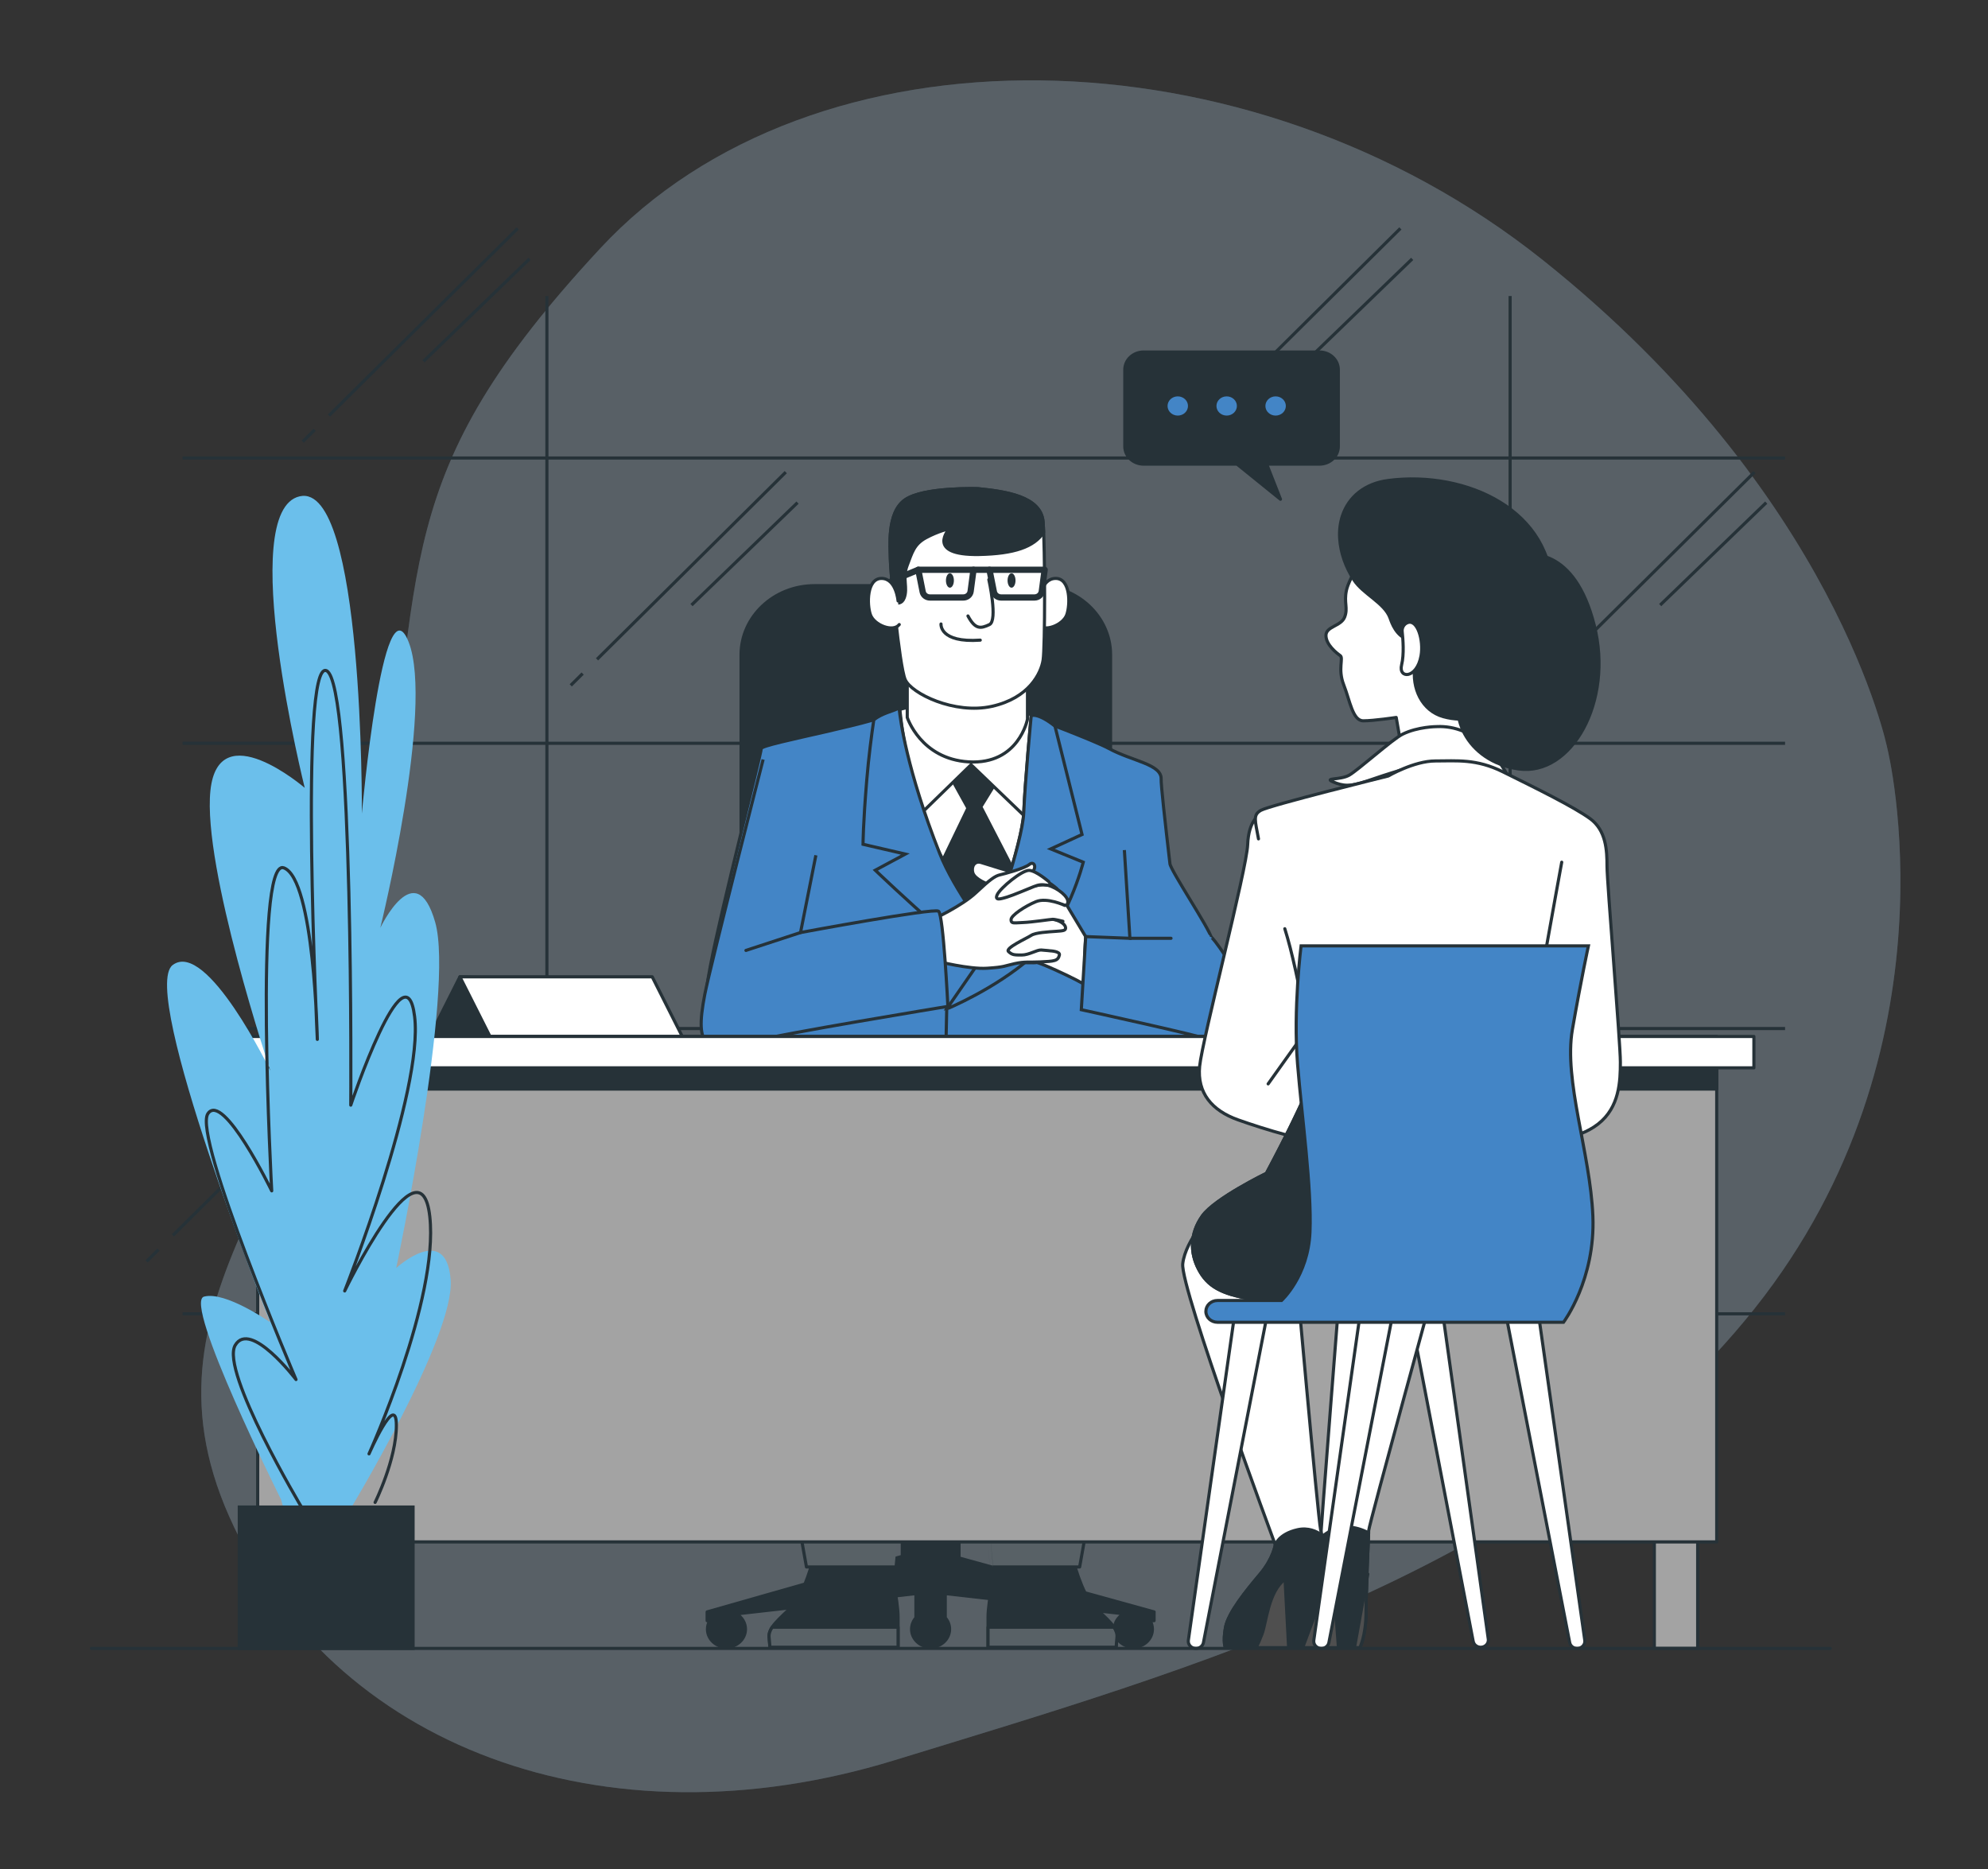 <svg width="634" height="596" viewBox="0 0 634 596" fill="none" xmlns="http://www.w3.org/2000/svg">
<rect x="0" y="0" width="634" height="596" fill="#333333" stroke="none"/>
<g opacity="0.53">
<g opacity="0.53">
<path opacity="0.53" d="M601.92 238.734C601.92 238.734 625.682 334.165 559.505 417.319C493.329 500.473 377.979 532.776 285.262 561.277C192.546 589.766 105.701 556.878 73.126 483.618C40.551 410.37 106.348 370.903 120.866 275.233C135.372 179.563 123.795 152.004 191.468 79.16C259.142 6.317 398.013 8.046 491.921 82.844C585.816 157.63 601.92 238.734 601.92 238.734Z" fill="#6BBFEB"/>
<path opacity="0.8" d="M601.92 238.734C601.92 238.734 625.682 334.165 559.505 417.319C493.329 500.473 377.979 532.776 285.262 561.277C192.546 589.766 105.701 556.878 73.126 483.618C40.551 410.37 106.348 370.903 120.866 275.233C135.372 179.563 123.795 152.004 191.468 79.16C259.142 6.317 398.013 8.046 491.921 82.844C585.816 157.63 601.92 238.734 601.92 238.734Z" fill="#D0E8FF"/>
</g>
</g>
<path d="M58.215 418.929H569.282" stroke="#263238" stroke-miterlimit="10"/>
<path d="M58.215 327.967H569.282" stroke="#263238" stroke-miterlimit="10"/>
<path d="M58.215 237.006H569.282" stroke="#263238" stroke-miterlimit="10"/>
<path d="M58.215 146.044H569.282" stroke="#263238" stroke-miterlimit="10"/>
<path d="M174.414 94.394V419.143" stroke="#263238" stroke-miterlimit="10"/>
<path d="M481.601 94.394V419.143" stroke="#263238" stroke-miterlimit="10"/>
<path d="M185.813 214.774L182.021 218.541" stroke="#263238" stroke-miterlimit="10"/>
<path d="M250.594 150.55L190.402 210.233" stroke="#263238" stroke-miterlimit="10"/>
<path d="M254.349 160.265L220.531 192.937" stroke="#263238" stroke-miterlimit="10"/>
<path d="M494.737 214.774L490.945 218.541" stroke="#263238" stroke-miterlimit="10"/>
<path d="M559.519 150.55L499.327 210.233" stroke="#263238" stroke-miterlimit="10"/>
<path d="M563.272 160.265L529.454 192.937" stroke="#263238" stroke-miterlimit="10"/>
<path d="M50.543 398.462L46.752 402.229" stroke="#263238" stroke-miterlimit="10"/>
<path d="M115.325 334.225L55.133 393.92" stroke="#263238" stroke-miterlimit="10"/>
<path d="M119.079 343.939L85.262 376.612" stroke="#263238" stroke-miterlimit="10"/>
<path d="M100.337 137.068L96.533 140.835" stroke="#263238" stroke-miterlimit="10"/>
<path d="M165.106 72.831L104.914 132.515" stroke="#263238" stroke-miterlimit="10"/>
<path d="M168.872 82.546L135.055 115.219" stroke="#263238" stroke-miterlimit="10"/>
<path d="M381.833 137.068L378.029 140.835" stroke="#263238" stroke-miterlimit="10"/>
<path d="M446.603 72.831L386.411 132.515" stroke="#263238" stroke-miterlimit="10"/>
<path d="M450.368 82.546L416.551 115.219" stroke="#263238" stroke-miterlimit="10"/>
<path d="M294.785 309.264L290.994 313.03" stroke="#263238" stroke-miterlimit="10"/>
<path d="M359.568 245.039L299.376 304.722" stroke="#263238" stroke-miterlimit="10"/>
<path d="M363.321 254.754L329.503 287.427" stroke="#263238" stroke-miterlimit="10"/>
<path d="M354.165 401.334H236.33V208.802C236.33 196.632 246.829 186.75 259.788 186.75H330.72C343.666 186.75 354.178 196.62 354.178 208.802V401.334H354.165Z" fill="#263238" stroke="#263238" stroke-miterlimit="10" stroke-linecap="round" stroke-linejoin="round"/>
<path d="M368.077 513.99L305.843 496.777V477.61H302.331V406.9H291.261V477.61H287.749V496.253L225.516 513.978V516.779H226.34C225.883 517.578 225.617 518.507 225.617 519.485C225.617 522.632 228.331 525.183 231.678 525.183C235.026 525.183 237.739 522.632 237.739 519.485C237.739 517.47 236.636 515.706 234.962 514.693L235.076 514.586L292.098 508.137V515.861C291.236 516.851 290.716 518.114 290.716 519.485C290.716 522.632 293.43 525.183 296.777 525.183C300.125 525.183 302.838 522.632 302.838 519.485C302.838 518.114 302.318 516.851 301.456 515.861V508.137L358.389 514.574C356.601 515.563 355.397 517.387 355.397 519.485C355.397 522.632 358.11 525.183 361.458 525.183C364.805 525.183 367.519 522.632 367.519 519.485C367.519 518.507 367.253 517.59 366.796 516.779H368.052V513.99H368.077Z" fill="#263238" stroke="#263238" stroke-miterlimit="10" stroke-linecap="round" stroke-linejoin="round"/>
<path d="M350.513 427.308H242.163C237.065 427.308 232.932 423.422 232.932 418.63V409.904C232.932 405.112 237.065 401.227 242.163 401.227H350.513C355.611 401.227 359.744 405.112 359.744 409.904V418.63C359.744 423.422 355.611 427.308 350.513 427.308Z" fill="white" stroke="#263238" stroke-miterlimit="10" stroke-linecap="round" stroke-linejoin="round"/>
<path d="M341.447 358.899H253.359V404.946H341.447V358.899Z" fill="white" stroke="#263238" stroke-miterlimit="10" stroke-linecap="round" stroke-linejoin="round"/>
<path d="M289.334 226.372L275.843 231.343C275.843 231.343 280.737 259.843 287.191 274.553C293.646 289.262 317.509 312.613 317.509 312.613C317.509 312.613 329.834 295.699 334.133 282.277C338.431 268.855 333.943 231.152 333.943 231.152C333.943 231.152 330.024 228.756 323.963 227.838C317.902 226.92 289.334 226.372 289.334 226.372Z" fill="white" stroke="#263238" stroke-miterlimit="10" stroke-linecap="round" stroke-linejoin="round"/>
<path d="M302.445 246.422L308.684 257.686L298.337 279.143L314.96 302.685L325.13 281.169L312.805 257.269L319.272 246.78L310.066 238.138L302.445 246.422Z" fill="#263238" stroke="#263238" stroke-miterlimit="10" stroke-linecap="round" stroke-linejoin="round"/>
<path d="M291.299 225.085L287.001 226.194L282.893 233L293.062 260.034L309.685 243.847L327.881 261.322C327.881 261.322 330.037 234.108 330.037 230.985C330.037 227.862 327.108 226.754 324.952 226.205C322.784 225.633 291.299 225.085 291.299 225.085Z" fill="white" stroke="#263238" stroke-miterlimit="10" stroke-linecap="round" stroke-linejoin="round"/>
<path d="M286.988 226.193C286.988 226.193 288.852 250.653 299.706 272.169C305.298 283.254 315.746 298.834 315.746 298.286C315.746 297.737 326.119 268.867 326.499 259.116C326.892 249.366 328.845 228.589 328.845 228.589C328.845 228.589 348.905 236.099 353.685 238.697C361.115 242.738 370.511 243.668 370.308 248.448C370.232 250.176 371.5 261.584 373.111 275.423C373.364 277.616 385.956 296.545 386.222 298.834C388.923 321.923 379.755 331.638 379.311 331.745C378.525 331.924 362.295 331.745 362.295 331.745C362.295 331.745 371.095 369.436 372.464 371.462C373.833 373.489 373.833 373.489 373.833 373.489H303.891L300.974 365.216L298.375 373.489H226.543L236.129 332.484H225.566C225.566 332.484 222.827 327.335 226.543 308.024C230.258 288.714 242.773 240.354 242.773 238.697C242.773 237.041 282.88 230.234 286.988 226.193Z" fill="#4385C6" stroke="#263238" stroke-miterlimit="10"/>
<path d="M301.925 321.732L300.974 365.205" stroke="#263238" stroke-miterlimit="10" stroke-linecap="round" stroke-linejoin="round"/>
<path d="M328.844 305.259C340.383 295.151 345.468 274.923 345.468 274.923L335.096 270.691L345.075 266.09L336.452 231.558C331.571 227.601 328.705 227.708 328.832 228.578C328.832 228.578 326.879 249.355 326.486 259.105C326.093 268.856 315.733 297.726 315.733 298.274C315.733 298.823 304.233 283.66 299.693 272.158C289.118 245.373 287.089 229.198 286.785 226.158C286.76 225.932 286.506 225.825 286.303 225.944C284.845 226.754 281.282 227.422 278.67 229.52C277.96 234.288 277.047 241.201 276.413 248.806C275.233 262.967 275.233 269.213 275.233 269.213L288.725 272.336L279.139 277.486C279.139 277.486 289.701 287.594 298.501 295.139C307.301 302.673 313.172 305.438 313.172 305.438L301.899 321.733C301.925 321.733 317.306 315.38 328.844 305.259Z" fill="#4385C6" stroke="#263238" stroke-miterlimit="10"/>
<path d="M289.334 212.95V228.768C289.334 228.768 293.633 242.011 308.899 242.929C324.939 243.895 327.678 229.316 327.678 229.316V215.346C327.678 215.334 297.944 222.141 289.334 212.95Z" fill="white" stroke="#263238" stroke-miterlimit="10" stroke-linecap="round" stroke-linejoin="round"/>
<path d="M331.394 191.613C331.394 191.613 331.977 184.438 336.682 184.438C341.386 184.438 341.373 192.71 340.207 196.024C339.027 199.337 332.966 201.721 331.014 199.147" fill="white"/>
<path d="M331.394 191.613C331.394 191.613 331.977 184.438 336.682 184.438C341.386 184.438 341.373 192.71 340.207 196.024C339.027 199.337 332.966 201.721 331.014 199.147" stroke="#263238" stroke-miterlimit="10" stroke-linecap="round" stroke-linejoin="round"/>
<path d="M311.917 155.818C311.917 155.818 294.634 155.222 288.662 159.358C282.69 163.494 283.945 174.723 283.945 178.263C283.945 181.804 286.773 212.235 288.662 216.658C290.551 221.092 304.372 227.886 316.317 225.228C328.262 222.57 332.028 214.595 332.662 210.459C333.296 206.323 333.296 174.723 332.662 166.451C332.028 158.178 320.4 156.7 311.917 155.818Z" fill="white" stroke="#263238" stroke-miterlimit="10" stroke-linecap="round" stroke-linejoin="round"/>
<path d="M332.826 169.74C332.776 168.441 332.712 167.321 332.649 166.462C332.015 158.19 320.4 156.712 311.917 155.83C311.917 155.83 294.634 155.234 288.662 159.37C282.69 163.506 283.945 174.735 283.945 178.275C283.945 179.693 284.401 185.415 285.061 192.055C286.164 192.472 287.622 192.555 288.345 190.684C289.6 187.43 287.711 184.485 289.283 180.349C290.856 176.213 291.477 173.555 295.255 171.493C299.034 169.43 302.8 168.536 302.8 168.536C302.8 168.536 294.938 177.107 312.221 176.809C323.456 176.594 329.783 174.401 332.826 169.74Z" fill="#263238" stroke="#263238" stroke-miterlimit="10" stroke-linecap="round" stroke-linejoin="round"/>
<path d="M315.353 184.819C315.353 184.819 318.282 197.872 315.543 199.159C312.805 200.446 311.042 200.816 308.696 196.406" stroke="#263238" stroke-miterlimit="10" stroke-linecap="round" stroke-linejoin="round"/>
<path d="M300.1 198.969C300.1 198.969 299.516 205.036 312.615 204.118" stroke="#263238" stroke-miterlimit="10" stroke-linecap="round" stroke-linejoin="round"/>
<path d="M304.208 185.094C304.208 186.369 303.637 187.394 302.94 187.394C302.242 187.394 301.672 186.369 301.672 185.094C301.672 183.83 302.242 182.793 302.94 182.793C303.637 182.793 304.208 183.818 304.208 185.094Z" fill="#263238"/>
<path d="M323.862 185.094C323.862 186.369 323.292 187.394 322.594 187.394C321.897 187.394 321.326 186.369 321.326 185.094C321.326 183.83 321.897 182.793 322.594 182.793C323.292 182.793 323.862 183.818 323.862 185.094Z" fill="#263238"/>
<path d="M307.2 190.517H296.575C295.433 190.517 294.47 189.754 294.254 188.705L292.859 181.685H310.459L309.546 188.562C309.394 189.683 308.392 190.517 307.2 190.517Z" stroke="#263238" stroke-width="2" stroke-miterlimit="10" stroke-linecap="round" stroke-linejoin="round"/>
<path d="M329.898 190.517H319.272C318.131 190.517 317.167 189.754 316.951 188.705L315.557 181.685H333.156L332.244 188.562C332.091 189.683 331.09 190.517 329.898 190.517Z" stroke="#263238" stroke-width="2" stroke-miterlimit="10" stroke-linecap="round" stroke-linejoin="round"/>
<path d="M310.459 181.685H315.544" stroke="#263238" stroke-width="2" stroke-miterlimit="10" stroke-linecap="round" stroke-linejoin="round"/>
<path d="M292.859 181.685L284.452 185.177" stroke="#263238" stroke-width="2" stroke-miterlimit="10" stroke-linecap="round" stroke-linejoin="round"/>
<path d="M286.405 191.613C286.405 191.613 285.822 184.438 281.117 184.438C276.426 184.438 276.426 192.71 277.592 196.024C278.772 199.337 284.833 201.721 286.785 199.147" fill="white"/>
<path d="M286.405 191.613C286.405 191.613 285.822 184.438 281.117 184.438C276.426 184.438 276.426 192.71 277.592 196.024C278.772 199.337 284.833 201.721 286.785 199.147" stroke="#263238" stroke-miterlimit="10" stroke-linecap="round" stroke-linejoin="round"/>
<path d="M337.061 283.374C337.061 283.374 332.902 279.512 327.665 278.452C324.596 277.832 325.687 278.189 324.127 278.189C322.567 278.189 314.756 275.543 312.804 274.995C310.851 274.446 309.672 276.282 310.255 278.308C310.838 280.335 315.023 282.051 316.582 282.421C318.142 282.79 317.483 282.826 317.483 282.826C317.483 282.826 320.031 288.715 318.852 290.92C317.673 293.125 313.565 298.096 314.934 301.588C316.303 305.081 318.459 306.916 322.758 306.916C327.056 306.916 329.605 307.095 330.581 306.916C331.557 306.738 348.967 314.819 347.014 315.01C345.062 315.189 346.228 298.644 346.228 298.644L337.061 283.374Z" fill="white" stroke="#263238" stroke-miterlimit="10" stroke-linecap="round" stroke-linejoin="round"/>
<path d="M297.55 293.125C297.55 293.125 306.743 288.894 311.244 284.662C315.746 280.43 317.305 279.334 318.878 278.964C320.437 278.595 326.701 276.938 328.261 275.651C329.82 274.363 331 276.759 328.654 278.595C326.308 280.43 324.152 281.539 323.176 282.087C322.2 282.636 321.223 285.21 321.223 285.21C321.223 285.21 330.809 281.348 334.132 282.266C337.454 283.184 340.751 285.973 340.548 287.63C340.358 289.287 339.724 288.476 337.581 288.298C335.425 288.119 332.369 287.237 330.023 288.155C327.677 289.072 324.939 291.278 324.939 292.196C324.939 293.113 327.677 293.662 329.833 293.483C331.989 293.304 333.548 292.744 335.704 293.113C337.86 293.483 339.622 294.58 339.812 295.688C340.002 296.797 339.026 296.797 336.68 296.975C334.334 297.154 330.226 297.345 328.857 298.263C327.487 299.181 320.45 302.304 321.616 303.412C322.783 304.521 323.493 304.521 325.839 304.521C328.185 304.521 330.695 302.828 332.065 302.924C333.903 303.055 334.892 303.186 334.892 303.186C334.892 303.186 338.151 303.317 337.86 304.521C337.403 306.452 336.3 306.511 331.583 306.726C327.868 306.893 326.891 306.547 323.569 307.274C320.247 308.013 320.437 308.383 314.769 308.74C309.101 309.11 298.919 306.535 298.919 306.535L297.55 293.125Z" fill="white" stroke="#263238" stroke-miterlimit="10" stroke-linecap="round" stroke-linejoin="round"/>
<path d="M334.461 281.121C334.461 281.121 330.492 277.665 328.235 277.533C325.966 277.402 319.042 283.124 318.041 285.246C317.052 287.379 319.309 286.581 321.16 286.044C322.999 285.508 327.957 283.386 329.656 282.719C331.355 282.051 332.09 281.98 334.132 282.278" fill="white"/>
<path d="M334.461 281.121C334.461 281.121 330.492 277.665 328.235 277.533C325.966 277.402 319.042 283.124 318.041 285.246C317.052 287.379 319.309 286.581 321.16 286.044C322.999 285.508 327.957 283.386 329.656 282.719C331.355 282.051 332.09 281.98 334.132 282.278" stroke="#263238" stroke-miterlimit="10" stroke-linecap="round" stroke-linejoin="round"/>
<path d="M339.558 288.702C339.558 288.702 333.903 286.044 330.365 287.51C326.828 288.977 322.44 291.897 322.44 293.232C322.44 294.567 323.151 294.293 326.257 294.162C329.376 294.031 334.943 293.161 335.691 293.137C336.439 293.101 338.988 293.768 338.988 293.768" fill="white"/>
<path d="M339.558 288.702C339.558 288.702 333.903 286.044 330.365 287.51C326.828 288.977 322.44 291.897 322.44 293.232C322.44 294.567 323.151 294.293 326.257 294.162C329.376 294.031 334.943 293.161 335.691 293.137C336.439 293.101 338.988 293.768 338.988 293.768" stroke="#263238" stroke-miterlimit="10" stroke-linecap="round" stroke-linejoin="round"/>
<path d="M260.195 272.718L255.3 297.356C255.3 297.356 297.753 289.453 299.312 290.55C300.872 291.659 302.292 320.898 302.292 320.898C302.292 320.898 247.476 329.91 241.022 331.924C234.568 333.951 227.911 334.32 225.565 332.473C223.22 330.637 223.017 326.036 224.779 317.024C226.542 308.013 243.368 242.179 243.368 242.179" fill="#4385C6"/>
<path d="M260.195 272.718L255.3 297.356C255.3 297.356 297.753 289.453 299.312 290.55C300.872 291.659 302.292 320.898 302.292 320.898C302.292 320.898 247.476 329.91 241.022 331.924C234.568 333.951 227.911 334.32 225.565 332.473C223.22 330.637 223.017 326.036 224.779 317.024C226.542 308.013 243.368 242.179 243.368 242.179" stroke="#263238" stroke-miterlimit="10"/>
<path d="M358.578 271.061L360.341 299.192L346.253 298.643L344.846 321.959C344.846 321.959 383.685 330.446 385.827 331.555C387.983 332.663 387.59 330.446 390.126 326.953C392.675 323.461 394.818 315.916 394.627 312.614C394.437 309.312 386.411 298.274 386.221 298.822" fill="#4385C6"/>
<path d="M358.578 271.061L360.341 299.192L346.253 298.643L344.846 321.959C344.846 321.959 383.685 330.446 385.827 331.555C387.983 332.663 387.59 330.446 390.126 326.953C392.675 323.461 394.818 315.916 394.627 312.614C394.437 309.312 386.411 298.274 386.221 298.822" stroke="#263238" stroke-miterlimit="10"/>
<path d="M360.341 299.192H373.452" stroke="#263238" stroke-miterlimit="10" stroke-linecap="round" stroke-linejoin="round"/>
<path d="M255.3 297.356L237.891 303.054" stroke="#263238" stroke-miterlimit="10" stroke-linecap="round" stroke-linejoin="round"/>
<path d="M259.46 496.718C259.46 496.718 256.619 508.185 252.651 512.19C248.682 516.195 244.992 518.854 245.271 522.06C245.55 525.255 245.55 525.255 245.55 525.255H286.405C286.405 525.255 286.405 521.249 286.405 515.659C286.405 510.069 283.856 500.187 283.856 496.194C283.856 492.2 258.318 496.456 258.318 496.456" fill="#263238"/>
<path d="M259.46 496.718C259.46 496.718 256.619 508.185 252.651 512.19C248.682 516.195 244.992 518.854 245.271 522.06C245.55 525.255 245.55 525.255 245.55 525.255H286.405C286.405 525.255 286.405 521.249 286.405 515.659C286.405 510.069 283.856 500.187 283.856 496.194C283.856 492.2 258.318 496.456 258.318 496.456" stroke="#263238" stroke-miterlimit="10" stroke-linecap="round" stroke-linejoin="round"/>
<path d="M246.246 518.865C245.549 519.914 245.169 520.963 245.27 522.06C245.549 525.255 245.549 525.255 245.549 525.255H286.404C286.404 525.255 286.404 522.716 286.404 518.854H246.246V518.865Z" fill="#586166" stroke="#263238" stroke-miterlimit="10" stroke-linecap="round" stroke-linejoin="round"/>
<path d="M294.925 394.838C294.925 394.838 298.894 371.105 292.085 360.163C285.276 349.232 261.45 348.958 248.111 356.432C234.771 363.906 229.598 376.136 234.429 391.87C239.247 407.604 250.38 407.902 250.38 407.902C250.38 407.902 247.54 429.501 247.54 438.036C247.54 446.571 257.189 499.651 257.189 499.651H285.276C285.276 499.663 294.354 406.043 294.925 394.838Z" fill="#586166" stroke="#263238" stroke-miterlimit="10" stroke-linecap="round" stroke-linejoin="round"/>
<path d="M250.381 407.914L253.209 386.041" stroke="#263238" stroke-miterlimit="10" stroke-linecap="round" stroke-linejoin="round"/>
<path d="M342.044 496.718C342.044 496.718 344.884 508.185 348.853 512.19C352.822 516.195 356.511 518.854 356.233 522.06C355.954 525.255 355.954 525.255 355.954 525.255H315.099C315.099 525.255 315.099 521.249 315.099 515.659C315.099 510.069 317.647 500.187 317.647 496.194C317.647 492.2 343.185 496.456 343.185 496.456" fill="#263238"/>
<path d="M342.044 496.718C342.044 496.718 344.884 508.185 348.853 512.19C352.822 516.195 356.511 518.854 356.233 522.06C355.954 525.255 355.954 525.255 355.954 525.255H315.099C315.099 525.255 315.099 521.249 315.099 515.659C315.099 510.069 317.647 500.187 317.647 496.194C317.647 492.2 343.185 496.456 343.185 496.456" stroke="#263238" stroke-miterlimit="10" stroke-linecap="round" stroke-linejoin="round"/>
<path d="M355.244 518.865C355.941 519.914 356.321 520.963 356.22 522.06C355.941 525.255 355.941 525.255 355.941 525.255H315.099C315.099 525.255 315.099 522.716 315.099 518.854H355.244V518.865Z" fill="#586166" stroke="#263238" stroke-miterlimit="10" stroke-linecap="round" stroke-linejoin="round"/>
<path d="M306.578 394.838C306.578 394.838 302.609 371.105 309.418 360.163C316.227 349.232 340.053 348.958 353.392 356.432C366.732 363.906 372.006 376.136 367.188 391.87C362.37 407.604 351.122 407.902 351.122 407.902C351.122 407.902 353.963 429.501 353.963 438.036C353.963 446.571 344.313 499.651 344.313 499.651H316.227C316.227 499.663 307.148 406.043 306.578 394.838Z" fill="#586166" stroke="#263238" stroke-miterlimit="10" stroke-linecap="round" stroke-linejoin="round"/>
<path d="M351.123 407.914L348.282 386.041" stroke="#263238" stroke-miterlimit="10" stroke-linecap="round" stroke-linejoin="round"/>
<path d="M364.702 112.251H420.823C424.133 112.251 426.808 114.766 426.808 117.877V142.361C426.808 145.472 424.133 147.987 420.823 147.987H403.959L408.359 159.192L394.5 147.987H364.702C361.392 147.987 358.717 145.472 358.717 142.361V117.877C358.717 114.766 361.405 112.251 364.702 112.251Z" fill="#263238" stroke="#263238" stroke-miterlimit="10" stroke-linecap="round" stroke-linejoin="round"/>
<path d="M406.812 132.515C408.612 132.515 410.071 131.143 410.071 129.451C410.071 127.759 408.612 126.388 406.812 126.388C405.013 126.388 403.554 127.759 403.554 129.451C403.554 131.143 405.013 132.515 406.812 132.515Z" fill="#4385C6"/>
<path d="M391.203 132.515C393.003 132.515 394.462 131.143 394.462 129.451C394.462 127.759 393.003 126.388 391.203 126.388C389.403 126.388 387.944 127.759 387.944 129.451C387.944 131.143 389.403 132.515 391.203 132.515Z" fill="#4385C6"/>
<path d="M375.606 132.515C377.406 132.515 378.865 131.143 378.865 129.451C378.865 127.759 377.406 126.388 375.606 126.388C373.807 126.388 372.348 127.759 372.348 129.451C372.348 131.143 373.807 132.515 375.606 132.515Z" fill="#4385C6"/>
<path d="M146.669 311.47L136.816 331.03H164.738L174.603 312.423L146.669 311.47Z" fill="#263238" stroke="#263238" stroke-miterlimit="10" stroke-linecap="round" stroke-linejoin="round"/>
<path d="M208.001 311.47H146.668L156.533 331.03H217.853L208.001 311.47Z" fill="white" stroke="#263238" stroke-miterlimit="10" stroke-linecap="round" stroke-linejoin="round"/>
<path d="M99.005 357.97H85.184V525.195H99.005V357.97Z" fill="#A3A3A3" stroke="#263238" stroke-miterlimit="10" stroke-linecap="round" stroke-linejoin="round"/>
<path d="M541.411 358.398H527.59V525.624H541.411V358.398Z" fill="#A3A3A3" stroke="#263238" stroke-miterlimit="10" stroke-linecap="round" stroke-linejoin="round"/>
<path d="M547.485 330.494H82.18V491.664H547.485V330.494Z" fill="#A3A3A3" stroke="#263238" stroke-miterlimit="10" stroke-linecap="round" stroke-linejoin="round"/>
<path d="M547.485 330.494H82.18V347.266H547.485V330.494Z" fill="#263238" stroke="#263238" stroke-miterlimit="10" stroke-linecap="round" stroke-linejoin="round"/>
<path d="M559.34 330.494H70.336V340.495H559.34V330.494Z" fill="white" stroke="#263238" stroke-miterlimit="10" stroke-linecap="round" stroke-linejoin="round"/>
<path d="M89.636 478.159C89.636 478.159 58.227 415.269 65.062 413.446C71.896 411.622 86.187 421.647 86.187 421.647C86.187 421.647 44.203 315.928 55.07 307.715C65.937 299.514 86.225 341.437 86.225 341.437C86.225 341.437 64.555 276.723 67.103 252.12C69.652 227.518 97.18 251.214 97.18 251.214C97.18 251.214 75.13 162.804 95.608 158.25C116.086 153.697 115.401 259.415 115.401 259.415C115.401 259.415 122.122 183.771 130.326 204.726C138.53 225.694 121.285 295.867 121.285 295.867C121.285 295.867 132.532 272.17 138.783 294.043C145.034 315.916 126.357 404.327 126.357 404.327C126.357 404.327 142.232 389.749 143.716 407.974C145.199 426.2 110.837 482.713 110.837 482.713L91.398 484.537L89.636 478.159Z" fill="#6BBFEB"/>
<path d="M96.343 480.889C96.343 480.889 70.171 437.143 75.015 428.942C79.859 420.741 94.403 439.884 94.403 439.884C94.403 439.884 61.435 362.416 66.291 355.121C71.135 347.826 86.655 379.724 86.655 379.724C86.655 379.724 80.835 273.088 90.535 276.735C100.235 280.383 101.199 331.424 101.199 331.424C101.199 331.424 95.379 210.21 104.103 213.857C112.827 217.505 111.863 352.391 111.863 352.391C111.863 352.391 129.311 300.444 132.227 324.141C135.131 347.838 109.923 411.634 109.923 411.634C109.923 411.634 134.167 361.51 137.071 387.937C139.975 414.363 117.683 463.581 117.683 463.581C117.683 463.581 126.407 443.532 126.407 454.462C126.407 465.405 119.623 479.065 119.623 479.065" stroke="#263238" stroke-miterlimit="10" stroke-linecap="round" stroke-linejoin="round"/>
<path d="M131.733 480.543H76.309V525.624H131.733V480.543Z" fill="#263238" stroke="#263238" stroke-miterlimit="10"/>
<path d="M435.926 175.439C435.926 175.439 430.258 184.236 429.395 188.241C428.546 192.246 429.966 193.843 428.825 196.776C427.684 199.708 422.865 199.708 422.865 202.64C422.865 205.573 426.263 208.243 427.405 209.041C428.533 209.84 426.555 213.309 428.533 218.375C430.524 223.441 431.374 229.842 434.772 229.842C438.17 229.842 445.271 228.769 445.271 228.769L446.97 238.508L470.377 236.505C470.377 236.505 470.098 226.909 476.337 222.904C482.575 218.899 494.926 195.965 487.546 181.029C480.179 166.105 449.252 163.173 435.926 175.439Z" fill="white" stroke="#263238" stroke-miterlimit="10" stroke-linecap="round" stroke-linejoin="round"/>
<path d="M428.153 164.377C427.405 166.594 427.088 169.038 427.24 171.624C427.507 176.285 429.218 180.934 431.78 184.903C434.671 189.397 441.607 192.258 443.306 197.05C443.876 198.647 445.297 202.914 449.265 203.987C453.234 205.06 452.385 205.06 451.256 212.26C450.128 219.459 453.526 226.659 460.335 228.53C467.144 230.402 473.674 228.793 479.063 224.799C484.452 220.794 494.673 204.261 494.951 189.326C495.459 162.899 467.74 149.966 442.748 153.208C435.241 154.173 430.144 158.453 428.153 164.377Z" fill="#263238" stroke="#263238" stroke-miterlimit="10" stroke-linecap="round" stroke-linejoin="round"/>
<path d="M458.205 231.689C458.205 231.689 452.169 231.689 447.275 234.121C444.105 235.694 433.086 245.588 430.258 247.185C427.418 248.782 422.029 247.984 425.148 249.319C428.267 250.654 430.537 250.916 435.926 249.056C441.315 247.185 452.664 243.454 456.075 243.454C459.486 243.454 471.963 245.051 473.091 245.325C474.232 245.588 481.599 248.794 481.599 248.794C481.599 248.794 477.91 241.332 473.649 237.589C469.401 233.847 464.164 231.415 458.205 231.689Z" fill="white" stroke="#263238" stroke-miterlimit="10" stroke-linecap="round" stroke-linejoin="round"/>
<path d="M448.987 198.504C447.744 198.921 447.034 200.172 447.173 201.4C447.44 203.784 447.82 208.671 446.996 211.985C445.867 216.515 451.878 216.515 453.196 209.089C454.059 204.178 452.08 197.467 448.987 198.504Z" fill="white" stroke="#263238" stroke-miterlimit="10" stroke-linecap="round" stroke-linejoin="round"/>
<path d="M401.588 259.987C401.588 259.987 398.19 261.585 397.898 269.321C397.619 277.057 383.43 331.46 382.581 339.994C381.731 348.529 386.55 354.131 394.779 357.064C403.008 359.996 418.605 364.8 421.445 363.465C424.285 362.13 429.674 334.666 431.652 322.663C433.643 310.659 409.805 269.058 408.676 267.449C407.548 265.84 403.579 260.261 401.588 259.987Z" fill="white" stroke="#263238" stroke-miterlimit="10" stroke-linecap="round" stroke-linejoin="round"/>
<path d="M420.038 323.735L404.429 345.609" stroke="#263238" stroke-miterlimit="10" stroke-linecap="round" stroke-linejoin="round"/>
<path d="M450.115 420.836L469.82 523.371C470.086 524.742 471.57 525.577 472.965 525.148C474.08 524.814 474.791 523.765 474.638 522.668L460.094 418.654L450.115 420.836Z" fill="white" stroke="#263238" stroke-miterlimit="10" stroke-linecap="round" stroke-linejoin="round"/>
<path d="M428.267 398.438C428.267 398.438 420.887 492.058 420.887 494.716C420.887 497.386 413.229 525.386 413.229 525.386H433.656C433.656 525.386 435.647 521.655 435.647 513.919C435.647 506.183 436.496 489.65 436.496 488.052C436.496 486.455 459.194 403.778 459.194 403.778C459.194 403.778 458.065 395.505 446.995 390.714C435.926 385.898 429.966 396.304 428.267 398.438Z" fill="white" stroke="#263238" stroke-miterlimit="10" stroke-linecap="round" stroke-linejoin="round"/>
<path d="M435.634 513.919C435.634 506.85 436.344 492.451 436.471 488.791C427.024 483.809 421.166 490.448 421.166 490.448L421.154 490.472C420.976 492.892 420.887 494.417 420.887 494.715C420.887 497.386 413.229 525.386 413.229 525.386H433.656C433.656 525.386 435.634 521.655 435.634 513.919Z" fill="#263238" stroke="#263238" stroke-miterlimit="10" stroke-linecap="round" stroke-linejoin="round"/>
<path d="M433.656 525.386C433.656 525.386 435.646 521.655 435.646 513.919C435.646 511.046 435.761 506.945 435.913 502.869C433.947 500.699 429.7 497.397 425.147 502.451C423.169 504.657 417.92 518.579 415.435 525.386H433.656Z" fill="#4F4F4F" stroke="#263238" stroke-miterlimit="10" stroke-linecap="round" stroke-linejoin="round"/>
<path d="M425.147 502.451L426.847 525.386H431.957L436.217 501.915C436.204 501.915 430.536 495.514 425.147 502.451Z" fill="#263238" stroke="#263238" stroke-miterlimit="10" stroke-linecap="round" stroke-linejoin="round"/>
<path d="M386.842 386.161C386.842 386.161 378.042 395.232 377.192 402.968C376.343 410.704 406.699 492.583 406.699 492.583C406.699 492.583 406.128 496.85 401.88 501.916C397.62 506.982 391.673 514.182 390.811 518.985C389.961 523.789 390.811 525.386 390.811 525.386H410.959C410.959 525.386 418.047 508.317 420.888 504.05C423.728 499.782 422.029 491.51 421.167 487.779C420.317 484.048 412.658 397.902 412.658 397.902C412.658 397.902 406.699 379.76 386.842 386.161Z" fill="white" stroke="#263238" stroke-miterlimit="10" stroke-linecap="round" stroke-linejoin="round"/>
<path d="M420.887 504.05C423.347 500.342 422.396 493.631 421.547 489.483C419.885 488.279 417.223 487.016 413.799 487.779C407.839 489.114 406.711 492.582 406.711 492.582C406.711 492.582 406.14 496.85 401.893 501.916C397.632 506.982 391.685 514.182 390.823 518.985C389.973 523.789 390.823 525.386 390.823 525.386H410.971C410.959 525.386 418.047 508.317 420.887 504.05Z" fill="#263238" stroke="#263238" stroke-miterlimit="10" stroke-linecap="round" stroke-linejoin="round"/>
<path d="M400.6 525.386H410.959C410.959 525.386 417.274 510.2 420.368 504.896C418.846 503.585 414.243 500.235 409.831 503.513C404.442 507.518 403.871 517.376 402.451 521.119C401.779 522.871 401.107 524.326 400.6 525.386Z" fill="#4F4F4F" stroke="#263238" stroke-miterlimit="10" stroke-linecap="round" stroke-linejoin="round"/>
<path d="M409.818 503.514L410.96 525.387H414.649L420.888 504.05C420.888 504.05 415.207 498.722 409.818 503.514Z" fill="#263238" stroke="#263238" stroke-miterlimit="10" stroke-linecap="round" stroke-linejoin="round"/>
<path d="M409.742 296.141C414.459 311.112 418.682 339.184 418.682 341.806C418.682 346.61 403.859 374.133 403.859 374.133C403.859 374.133 387.4 382.132 383.431 387.734C379.462 393.336 379.462 399.463 382.303 404.803C385.143 410.144 389.391 412.539 398.761 414.137C408.132 415.734 495.218 414.137 495.218 414.137C495.218 414.137 504.297 403.731 500.036 387.198C498.058 379.497 495.903 372.81 493.506 363.465C493.506 363.465 502.864 363.727 509.673 358.399C516.482 353.071 516.761 344.798 516.761 338.659C516.761 332.52 512.501 281.312 512.501 276.246C512.501 271.18 512.222 264.779 507.112 261.048C502.002 257.317 490.095 251.453 479.305 246.112C470.809 241.905 464.558 242.644 457.749 242.644C450.94 242.644 442.71 247.447 442.71 247.447C442.71 247.447 404.975 256.781 402.134 258.378C399.484 259.868 400.296 261.596 401.348 267.485" fill="white"/>
<path d="M409.742 296.141C414.459 311.112 418.682 339.184 418.682 341.806C418.682 346.61 403.859 374.133 403.859 374.133C403.859 374.133 387.4 382.132 383.431 387.734C379.462 393.336 379.462 399.463 382.303 404.803C385.143 410.144 389.391 412.539 398.761 414.137C408.132 415.734 495.218 414.137 495.218 414.137C495.218 414.137 504.297 403.731 500.036 387.198C498.058 379.497 495.903 372.81 493.506 363.465C493.506 363.465 502.864 363.727 509.673 358.399C516.482 353.071 516.761 344.798 516.761 338.659C516.761 332.52 512.501 281.312 512.501 276.246C512.501 271.18 512.222 264.779 507.112 261.048C502.002 257.317 490.095 251.453 479.305 246.112C470.809 241.905 464.558 242.644 457.749 242.644C450.94 242.644 442.71 247.447 442.71 247.447C442.71 247.447 404.975 256.781 402.134 258.378C399.484 259.868 400.296 261.596 401.348 267.485" stroke="#263238" stroke-miterlimit="10" stroke-linecap="round" stroke-linejoin="round"/>
<path d="M498.058 274.923C498.058 274.923 486.443 338.361 486.443 341.83C486.443 345.299 493.519 363.477 493.519 363.477" stroke="#263238" stroke-miterlimit="10" stroke-linecap="round" stroke-linejoin="round"/>
<path d="M418.086 344.488C415.296 352.916 403.871 374.145 403.871 374.145C403.871 374.145 387.413 382.144 383.444 387.746C379.475 393.348 379.475 399.475 382.303 404.815C385.143 410.156 389.391 412.551 398.761 414.149C408.119 415.746 495.218 414.149 495.218 414.149C495.218 414.149 504.297 403.743 500.037 387.21C498.059 379.509 495.903 372.822 493.506 363.477L486.444 344.488H418.086Z" fill="#263238" stroke="#263238" stroke-miterlimit="10"/>
<path d="M393.651 419.751L378.98 523.038C378.79 524.409 379.918 525.636 381.402 525.636C382.581 525.636 383.595 524.85 383.798 523.753L403.858 420.55L393.651 419.751Z" fill="white" stroke="#263238" stroke-miterlimit="10" stroke-linecap="round" stroke-linejoin="round"/>
<path d="M490.742 419.751L505.412 523.038C505.603 524.409 504.474 525.636 502.99 525.636C501.811 525.636 500.797 524.85 500.594 523.753L480.534 420.55L490.742 419.751Z" fill="white" stroke="#263238" stroke-miterlimit="10" stroke-linecap="round" stroke-linejoin="round"/>
<path d="M433.657 419.751L418.986 523.038C418.796 524.409 419.924 525.636 421.408 525.636C422.587 525.636 423.601 524.85 423.804 523.753L443.864 420.55L433.657 419.751Z" fill="white" stroke="#263238" stroke-miterlimit="10" stroke-linecap="round" stroke-linejoin="round"/>
<path d="M506.567 301.6H414.928C414.928 301.6 412.379 321.864 413.8 339.207C415.22 356.539 418.339 378.674 417.768 392.811C417.198 406.949 408.69 414.685 408.69 414.685H388.262C386.221 414.685 384.572 416.234 384.572 418.153C384.572 420.072 386.221 421.622 388.262 421.622H498.629C498.629 421.622 508.836 408.021 507.987 387.745C507.137 367.481 498.629 344.535 501.456 328.265C504.297 311.994 506.567 301.6 506.567 301.6Z" fill="#4385C6" stroke="#263238" stroke-miterlimit="10"/>
<path d="M482.309 177.715C482.309 177.715 476.641 179.849 476.35 184.915C476.071 189.981 474.359 207.312 467.55 217.182C460.741 227.052 467.55 242.786 484.287 245.182C501.025 247.578 514.643 223.845 508.405 199.314C502.166 174.771 487.99 175.581 482.309 177.715Z" fill="#263238" stroke="#263238" stroke-miterlimit="10" stroke-linecap="round" stroke-linejoin="round"/>
<path d="M29.164 525.624H583.698" stroke="#263238" stroke-miterlimit="10" stroke-linecap="round" stroke-linejoin="round"/>
</svg>
